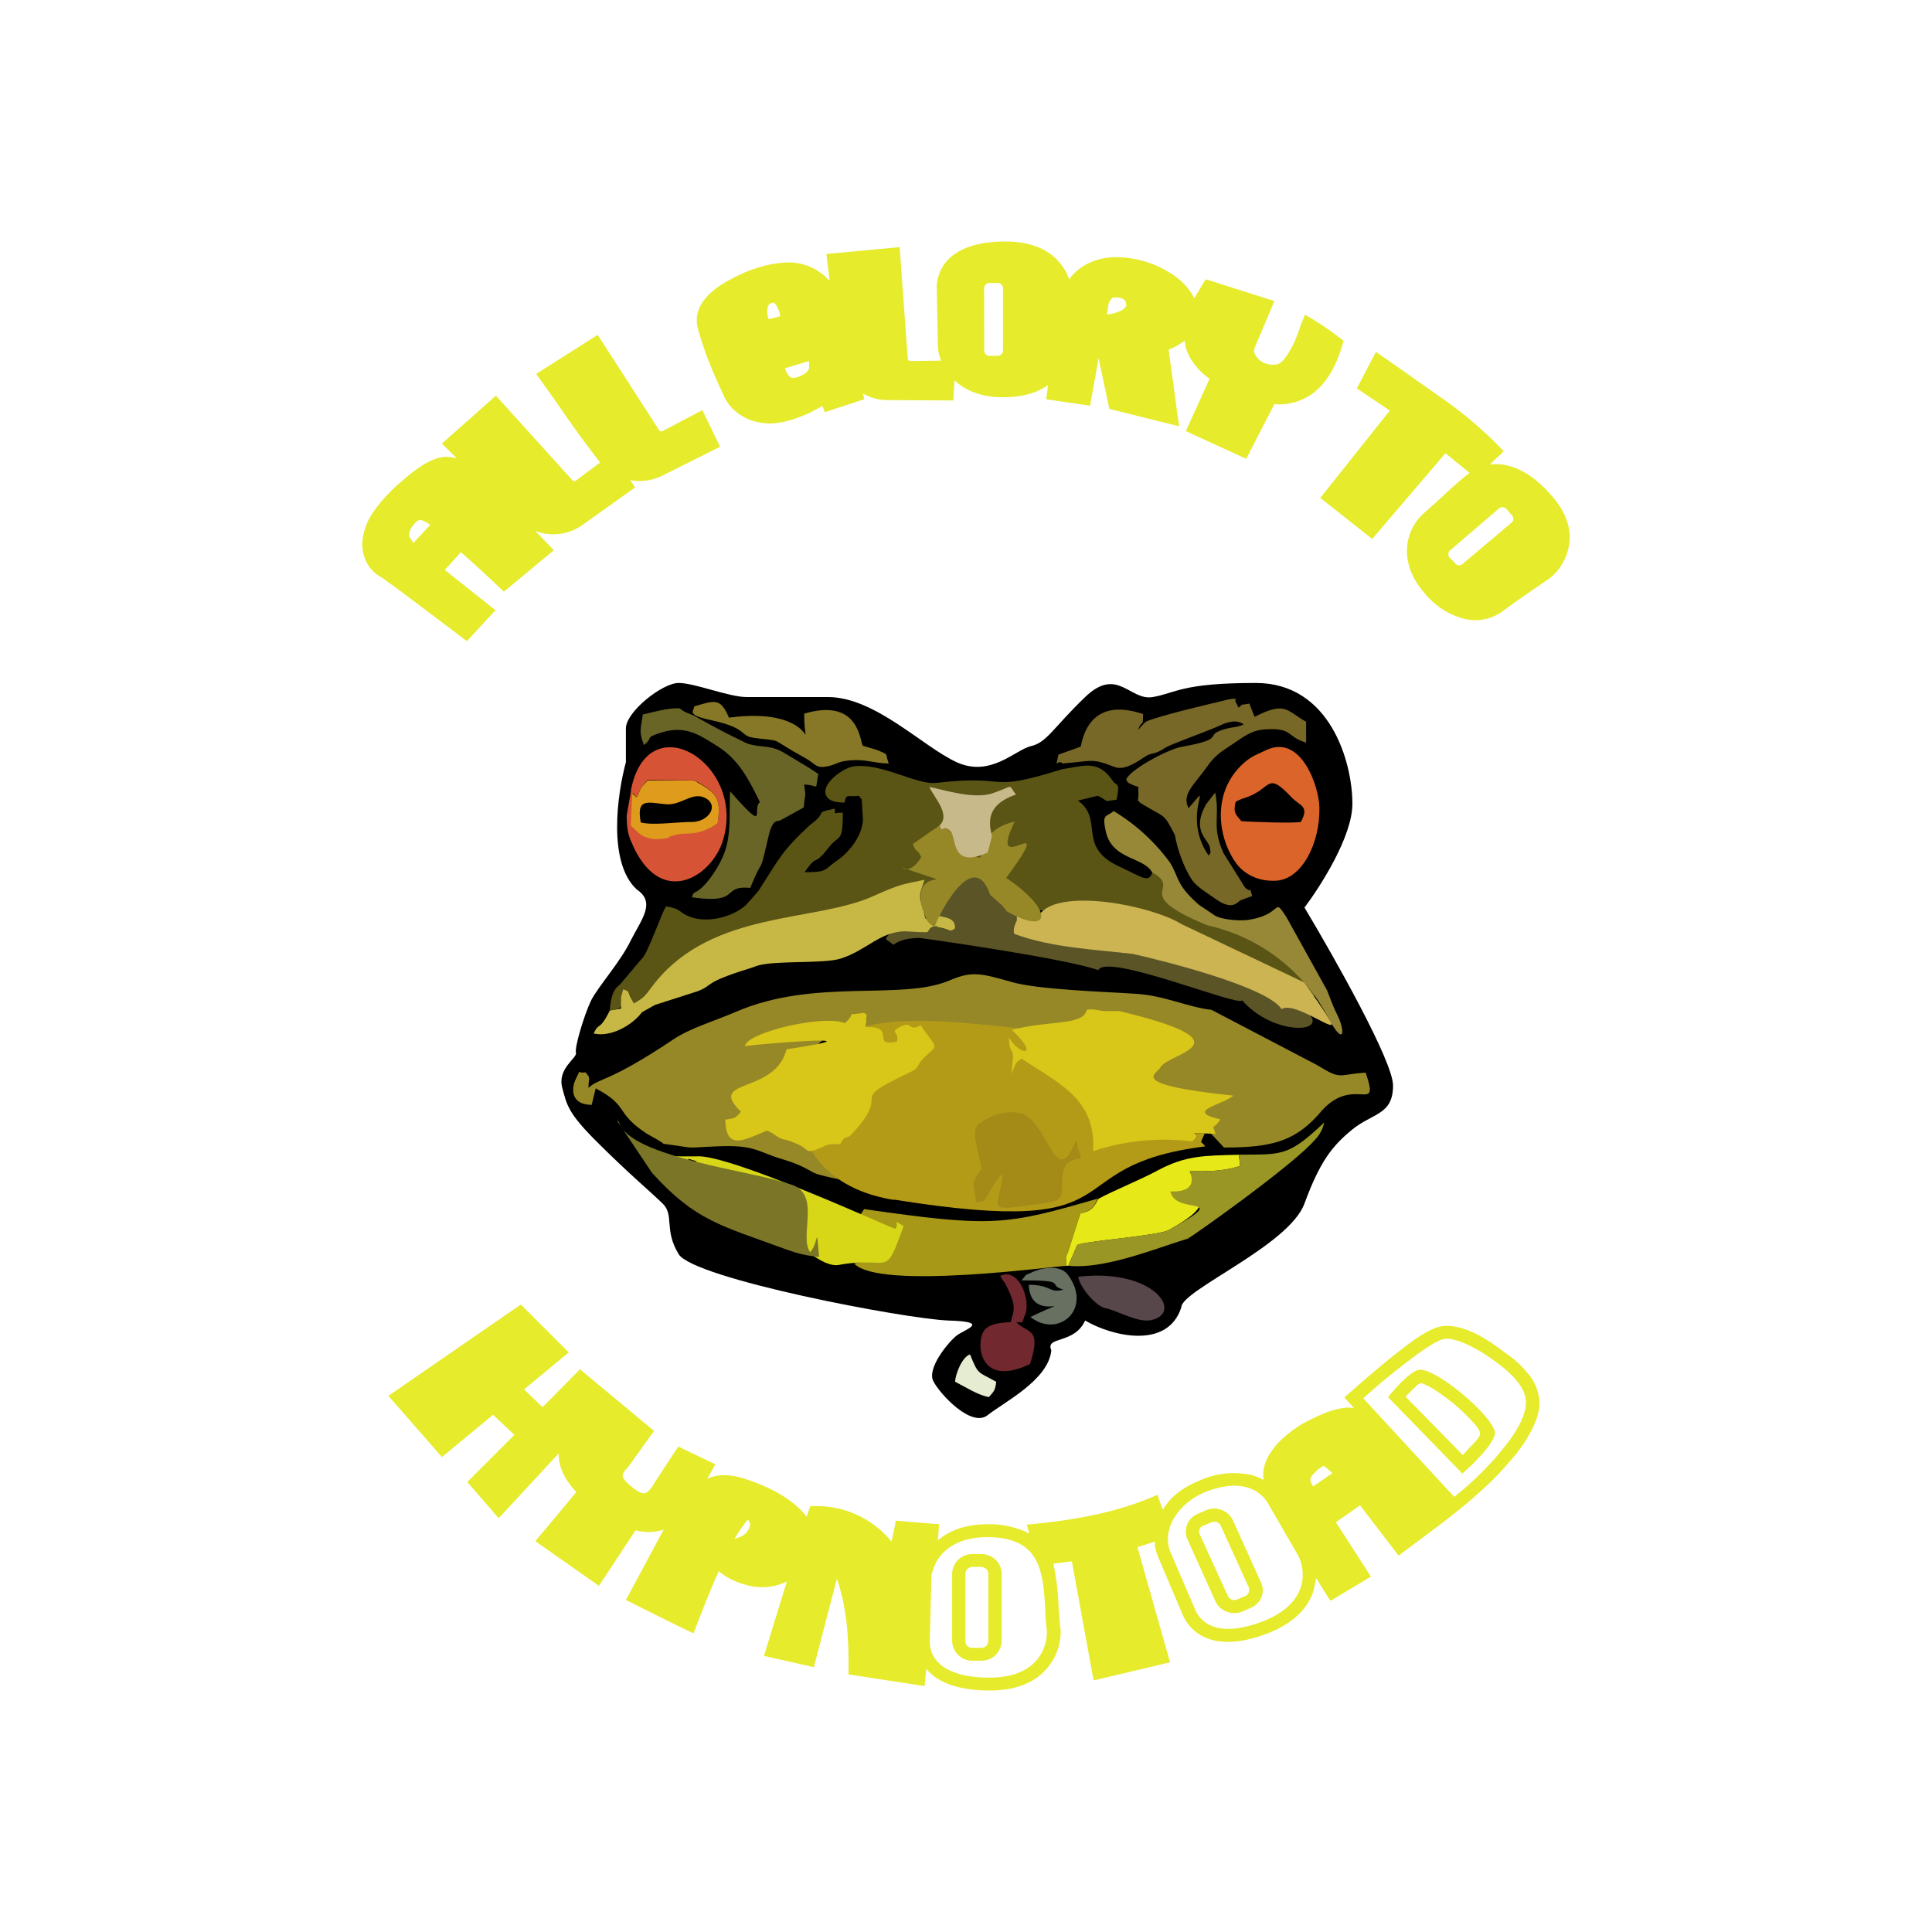 <svg xmlns="http://www.w3.org/2000/svg" width="3em" height="3em" viewBox="0 0 24 24"><g fill="none"><path fill="url(#)" fill-rule="evenodd" d="M19 12.1c0 3.65-3.136 6.6-7 6.6c-3.865 0-7-2.95-7-6.6c0-3.645 3.135-6.6 7-6.6c3.864 0 7 2.955 7 6.6m-.44 0c0 3.42-2.935 6.19-6.56 6.19s-6.565-2.77-6.565-6.19c0-3.415 2.94-6.185 6.565-6.185c3.624 0 6.56 2.77 6.56 6.185m-.56.2c0 3.2-2.685 5.8-6 5.8s-6-2.6-6-5.8s2.685-5.8 6-5.8s6 2.6 6 5.8m-.425-.02c0 2.97-2.5 5.374-5.575 5.374c-3.08 0-5.575-2.405-5.575-5.374c0-2.965 2.5-5.37 5.575-5.37c3.08 0 5.575 2.405 5.575 5.37M12 17.44c2.76 0 5-2.226 5-4.97a4.985 4.985 0 0 0-5-4.97c-2.76 0-5 2.224-5 4.97a4.986 4.986 0 0 0 5 4.97m4.424-3.816A4.574 4.574 0 0 0 12 7.85a4.58 4.58 0 1 0 3.46 7.58a4.5 4.5 0 0 1-3.336 1.45c-2.44 0-4.414-1.88-4.414-4.19s1.975-4.185 4.414-4.185c2.435 0 4.41 1.875 4.41 4.185c0 .325-.034.64-.11.94zm-.3-.985c0 2.09-1.79 3.785-4 3.785c-2.215 0-4.004-1.694-4.004-3.784c0-2.096 1.79-3.79 4-3.79c2.215 0 4.01 1.7 4.01 3.79z" clip-rule="evenodd"/><path fill="#E6EB2C" fill-rule="evenodd" d="m4.825 17.34l.665.76l.635-.525l.265.25l-.585.585l.39.45l.745-.805c-.005.18.095.35.22.48l-.51.61l.79.555l.455-.69c.115.03.24.03.35-.01l-.47.875c.28.14.555.28.84.415c.1-.26.2-.52.315-.775c.05.05.115.085.175.115c.225.1.445.125.67.015l-.285.925l.62.14l.285-1.095c.03.07.05.16.075.26c.065.3.075.615.07.925l.946.145l.02-.215c.184.22.51.27.79.27c.34 0 .57-.11.71-.275a.7.7 0 0 0 .17-.47a6 6 0 0 1-.026-.29a3 3 0 0 0-.065-.54l.23-.03l.27 1.48l.95-.225l-.405-1.43l.215-.07c0 .065.015.125.035.17v.005l.31.73c.07.16.2.28.4.325q.292.06.695-.105c.31-.13.476-.32.535-.525l.03-.145l.15.24l.03.04l.5-.3l-.435-.675l.3-.21l.46.6l.02.025l.165-.125c.425-.315.876-.645 1.21-1.04c.1-.11.19-.235.255-.355c.066-.12.12-.25.12-.385a.6.6 0 0 0-.16-.375c-.08-.1-.18-.18-.26-.235c-.204-.155-.47-.34-.745-.34a.4.4 0 0 0-.15.035c-.15.065-.28.165-.41.265l-.014.01c-.236.185-.46.38-.686.58l.12.13l-.07-.005a.9.9 0 0 0-.27.06c-.1.04-.22.095-.33.16c-.23.145-.494.39-.454.68a.6.6 0 0 0-.19-.07a1.03 1.03 0 0 0-.61.08c-.226.09-.37.22-.45.36l-.05-.13a.2.2 0 0 0-.02-.055c-.52.23-1.05.315-1.62.37l.03.11a1.1 1.1 0 0 0-.525-.115c-.27 0-.47.08-.61.2l.014-.2l-.54-.045l-.005.05l-.045.21a1.2 1.2 0 0 0-.884-.44h-.126l-.044.13c-.17-.215-.446-.36-.71-.45c-.17-.06-.35-.1-.525-.02l.1-.18l-.46-.22l-.29.44c-.02.04-.08.14-.136.14c-.06 0-.125-.06-.17-.095a.5.5 0 0 1-.085-.09c-.03-.04.015-.1.05-.13l.33-.46l-.92-.765l-.465.47l-.23-.22l.555-.46l-.595-.595zm4.41 1.73a.4.4 0 0 1-.11.045q.074-.126.165-.24l.005.01c.06.05-.01.155-.06.185m3.06 1.77c-.544 0-.745-.21-.745-.45l.02-.79c0-.05.02-.11.05-.175c.08-.16.27-.33.64-.33c.67 0 .696.43.725.9c0 .09.01.18.02.27c.005.19-.11.575-.71.575m2.55-.85l-.31-.72c-.11-.31.14-.61.425-.73c.4-.165.68-.07.8.15l.37.64c.085.175.136.57-.414.8c-.5.2-.77.09-.87-.135zm2.09-2.62l1.13 1.225c.215-.17.42-.37.595-.585c.166-.2.296-.415.296-.59c0-.195-.2-.37-.35-.485c-.155-.115-.44-.305-.646-.305c-.075 0-.245.11-.43.25a8 8 0 0 0-.594.49m1.35.825l-.12.11l-.924-.95l.095-.11c.1-.11.23-.23.304-.23c.23 0 .93.6.93.79c0 .03-.02.07-.05.115c-.05.085-.15.19-.235.275m-.115-.12l-.71-.725q.053-.057.11-.11c.035-.035.066-.07.11-.05c.03.015.07.03.116.06q.299.184.53.45c.09.11.07.13-.015.225a4 4 0 0 0-.14.15m-6.09 2.395q-.017.001-.034-.005a.08.08 0 0 1-.055-.08v-.835c0-.05.04-.085.09-.085h.104c.05 0 .09.04.09.085v.835c0 .05-.04.085-.09.085zm3.286-.6a.09.09 0 0 1-.115-.045l-.35-.765a.08.08 0 0 1 0-.066a.08.08 0 0 1 .05-.044l.1-.04c.04-.02.09 0 .11.04l.35.77c.014.04 0 .09-.05.11l-.1.04zm-3.285.76a.25.25 0 0 1-.255-.245v-.835a.25.25 0 0 1 .25-.245h.11c.14 0 .255.11.255.245v.835a.25.25 0 0 1-.25.245zm3.015-.74c.055.125.204.18.335.13l.1-.045c.13-.05.19-.2.13-.32l-.345-.765a.26.26 0 0 0-.336-.13l-.1.045a.237.237 0 0 0-.13.32zm1.364-1.67l.09.08l-.24.165c-.05-.085-.05-.1.03-.18a.3.3 0 0 1 .08-.065c.015-.01.02-.01.04 0M11.637 3.58l.014.735c.005.05.015.105.04.165l-.385.005a.035.035 0 0 1-.03-.03l-.1-1.385l-.91.085l.04.335a.68.68 0 0 0-.5-.23c-.22 0-.495.08-.71.2c-.2.1-.45.28-.44.53c0 .06.025.135.045.2c.075.25.18.49.29.725c.05.13.24.345.575.345c.165 0 .34-.065.48-.125l.17-.09l.03.075l.49-.16l-.014-.07c.09.05.19.08.3.08l.82.005l.015-.25c.135.125.33.21.6.21c.23 0 .42-.05.56-.15V4.8l-.02.16l.544.08l.106-.59l.134.63l.866.215l-.13-.95c.07-.03.14-.065.2-.115c.01.15.094.27.175.36q.067.069.134.115l-.295.65l.75.345l.35-.68a.7.7 0 0 0 .56-.205c.16-.165.24-.37.3-.58a3.5 3.5 0 0 0-.48-.325l-.05.12c-.05.155-.114.32-.22.445c-.05.05-.074.055-.114.055a.26.26 0 0 1-.2-.075c-.04-.05-.06-.08-.04-.135a.4.4 0 0 1 .024-.06l.22-.52l-.85-.27l-.014.015l-.13.22a.8.8 0 0 0-.286-.305a1.27 1.27 0 0 0-.695-.205c-.23 0-.45.1-.575.275a.6.6 0 0 0-.12-.21c-.13-.155-.35-.26-.665-.26q-.41-.001-.634.155a.51.51 0 0 0-.226.425M4.87 7.265l.255.19l.675.51l.355-.385l-.63-.5l.2-.22c.185.16.36.325.535.49l.62-.515l-.23-.24c.19.075.41.05.58-.07l.66-.47l-.06-.09c.13.025.265.005.385-.05l.73-.365l-.22-.455l-.495.26a.035.035 0 0 1-.045-.015l-.76-1.18l-.764.485l.26.365c.17.25.35.5.534.735l-.3.225a.035.035 0 0 1-.045-.005l-.95-1.05l-.67.595l.185.185a.5.5 0 0 0-.13-.02c-.21 0-.45.21-.59.335l-.015.01c-.105.1-.215.21-.295.33a.75.75 0 0 0-.145.41c0 .125.05.31.236.41h.004l.105.08zM17.09 4.37l.16.11l.71.5q.39.278.72.625l-.04.04q-.067.06-.13.125a.6.6 0 0 1 .2.01c.18.035.366.155.54.35c.215.23.276.455.24.65a.67.67 0 0 1-.24.405l-.004.005h-.005c-.13.09-.425.29-.57.4a.58.58 0 0 1-.47.1a.93.93 0 0 1-.486-.3c-.19-.21-.25-.415-.235-.6a.63.63 0 0 1 .186-.395l.19-.17c.13-.12.26-.245.4-.35l-.3-.245l-.91 1.065l-.645-.51l.864-1.085l-.41-.275l.235-.45zm-7.4-.44v-.015a.3.3 0 0 0-.06-.14c-.01-.01-.015-.015-.025-.015a.1.1 0 0 0-.045.015a.1.1 0 0 0-.02.03a.25.25 0 0 0 0 .135l.01.025zm.115.745a.3.3 0 0 1-.054-.1l.3-.09v.08c0 .015-.006.045-.06.08a.3.3 0 0 1-.14.05c-.016 0-.025-.005-.046-.02M5.345 6.52a.4.4 0 0 0-.1-.055c-.02-.01-.03-.005-.05 0a.3.3 0 0 0-.095.11c-.024.055-.02.085-.01.1l.045.07zm6.88-2.94c0-.035.03-.065.065-.065h.1c.04 0 .07.03.07.065v.775c0 .035-.03.065-.07.065h-.1a.065.065 0 0 1-.064-.065zm1.526.325c.06 0 .13-.025.184-.05c.045-.03.05-.05.056-.05q-.001-.066-.026-.08c-.01-.01-.035-.03-.11-.03l-.035.005a.1.1 0 0 0-.02.02a.14.14 0 0 0-.03.06zm4.325 3.09l-.07-.07a.065.065 0 0 1 .01-.09l.6-.515a.07.07 0 0 1 .05-.019a.07.07 0 0 1 .05.024l.064.075c.025.025.025.07 0 .09l-.61.515a.07.07 0 0 1-.078.008l-.021-.018z" clip-rule="evenodd"/><path fill="url(#)" fill-rule="evenodd" d="m11.819 4.305l-.015-.725c0-.225.185-.42.69-.42c.55 0 .66.355.65.535l-.065.675c-.015.225-.215.4-.62.4c-.485 0-.63-.31-.64-.465m.235-.725a.23.23 0 0 1 .235-.225h.1c.13 0 .24.1.24.225v.775c0 .125-.11.225-.24.225h-.1a.23.23 0 0 1-.235-.225zm-1.035-.335l-.57.05l.14 1.145c.025.21.21.37.43.37h.665l.01-.17l-.385.005a.2.2 0 0 1-.205-.18zm2.38 1.61l-.215-.035c.045-.315.145-.99.185-1.145c.05-.19.25-.32.485-.32c.455 0 .86.29.86.55c0 .2-.26.3-.39.32l.12.855l-.52-.13l-.185-.885c.19 0 .42-.115.42-.26s-.085-.275-.3-.275c-.18 0-.245.15-.255.23l-.2 1.095zM5.069 17.37l.44.5l.625-.515l.49.47l-.595.595l.17.195l1.145-1.245l-.135-.13l-.47.47l-.48-.46l.56-.46l-.37-.37zm11.865 0l1.13 1.225c.3-.235.89-.8.89-1.175c0-.195-.2-.37-.35-.485c-.155-.11-.44-.305-.645-.305c-.16 0-.75.495-1.025.74m.3-.015l.93.95c.135-.115.4-.385.4-.5c0-.19-.695-.79-.925-.79c-.105 0-.31.225-.4.34zm-9.335.45l-.39-.305c-.135.1-.4.36-.4.565s.19.385.285.45l-.505.6l.5.35l.44-.66c.025.025.1.065.235.065s.285-.105.34-.16l.25-.45l-.165-.085l-.2.31c-.045.075-.155.225-.29.225c-.17 0-.435-.24-.435-.355c0-.09.065-.19.1-.225zm.1 2l.52-.965c.075-.12.27-.355.475-.355c.25 0 .99.32.99.69c0 .21-.35.39-.5.39c-.155 0-.49-.13-.49-.26l.06-.01c.155-.03.425-.08.425-.375c0-.15-.135-.21-.2-.21c-.07 0-.235.015-.76 1.35l-.52-.25zm2.19-.935l-.49 1.58l.285.065c.09-.35.28-1.08.32-1.21c.335.05.41.925.4 1.355l.625.1l.15-1.68l-.215-.015c-.04.2-.12.64-.12.805a.97.97 0 0 0-.582-.918a1 1 0 0 0-.373-.082m4.86-15.21l.555.18l-.15.35a.5.5 0 0 0-.05.18c0 .08.115.325.42.325c.185 0 .3-.13.47-.55c.07.04.165.115.2.15c-.06.23-.3.675-.75.545l-.34.645l-.455-.21l.285-.63c-.116-.06-.35-.23-.35-.45s.11-.45.165-.535m-4.76.115l-.44.11c-.03-.175-.115-.29-.25-.29c-.255.025-.25.27-.22.39c.04.13.13.425.185.58c.065.195.15.29.285.29s.37-.115.37-.29c0-.145-.03-.25-.05-.29l-.4.13l-.085-.31l.65-.16l.205.92l-.2.065l-.05-.115c-.135.1-.47.29-.725.29a.45.45 0 0 1-.42-.24a4.5 4.5 0 0 1-.32-.87c-.015-.275.62-.565.975-.565c.285 0 .445.235.49.35zm-4.375 3.82l-.135.15a23 23 0 0 0-.96-.715a.3.3 0 0 1-.15-.27c0-.42.74-.92.875-.92c.105 0 .2.05.235.08l.855.9l-.37.31a10 10 0 0 0-.55-.5l-.43.47l.63.5zm-.69-1.305c.055 0 .2.1.365.235l-.435.47l-.22-.17a.23.23 0 0 1-.065-.165c0-.11.185-.37.35-.37zm.925-1.145l-.42.37l.825.83c.15.15.4.175.575.05l.535-.38l-.1-.145l-.305.225a.21.21 0 0 1-.275-.025l-.835-.92zm.75-.455l.475-.3l.67 1.035c.055.09.175.12.27.07l.335-.18l.075.16l-.585.295a.45.45 0 0 1-.565-.135l-.68-.95zm4.65 15.7l.02-.79c.01-.165.165-.5.69-.5c.435 0 .65.19.67.43c.015.2.055.57.075.735c.005.19-.11.575-.71.575c-.545 0-.745-.21-.745-.45m.53.24a.25.25 0 0 1-.235-.15a.3.3 0 0 1-.02-.095v-.835a.25.25 0 0 1 .25-.245h.11c.14 0 .255.11.255.245v.835a.25.25 0 0 1-.25.245zm2.455-1.36l.31.725c.1.225.37.34.87.13c.55-.225.5-.62.415-.8c-.085-.14-.275-.465-.37-.64c-.12-.215-.4-.31-.8-.145c-.48.2-.48.57-.425.73m.56.62c.055.125.205.18.335.13l.1-.045c.13-.05.19-.2.13-.32l-.345-.765a.26.26 0 0 0-.335-.13l-.1.045a.237.237 0 0 0-.13.32zm1.485-.23l.22-.13l-.43-.665l.55-.39c.125.15.28.35.485.62c.125-.09.38-.295.49-.385l-.825-.9c-.05-.055-.185-.165-.32-.165c-.17 0-.89.29-.89.71c0 .15.48.935.72 1.305m.215-1.335l-.53.375l-.12-.185a.35.35 0 0 1-.05-.16c0-.08.22-.305.335-.305c.075 0 .14.015.365.275m-3.83.755c.28-.025.935-.12 1.31-.29c.03.08.05.16.05.195l-.4.13l.4 1.415l-.6.15l-.275-1.47l-.435.065zm5.375-13.06l-.555.49c-.115.11-.265.42.055.77c.265.29.54.32.73.18l.575-.4c.14-.11.35-.42-.02-.82c-.335-.365-.605-.37-.785-.22m.5.2a.245.245 0 0 0-.33-.02l-.61.51a.22.22 0 0 0-.067.244a.2.2 0 0 0 .047.076l.07.075c.085.09.23.1.33.02l.605-.515c.1-.08.11-.225.025-.315zm-1.77-1.45l.085-.155c.35.235 1.095.76 1.295.98l-.12.13l-.4-.32l-.91 1.065l-.385-.31l.875-1.1l-.44-.285z" clip-rule="evenodd"/><path fill="#000" d="M7.775 9.47v-.42c0-.21.455-.566.655-.566s.625.175.845.175h1.01c.585 0 1.175.615 1.6.81c.42.19.72-.15.92-.2c.2-.045.27-.22.675-.61c.4-.385.555.05.84 0c.29-.05.355-.175 1.28-.175s1.2.985 1.2 1.5c0 .41-.4 1.03-.595 1.29c.365.61 1.1 1.91 1.1 2.21c0 .37-.255.34-.51.55c-.25.205-.4.4-.59.915c-.185.52-1.53 1.08-1.53 1.29c-.17.535-.875.355-1.195.165c-.135.3-.5.19-.42.37c-.035.37-.59.645-.79.805s-.59-.255-.675-.42c-.085-.16.185-.485.285-.565s.44-.175-.1-.19c-.535-.02-3.165-.52-3.35-.825s-.05-.485-.2-.63s-.435-.385-.805-.755c-.375-.37-.385-.475-.44-.68c-.065-.24.185-.37.17-.435c-.02-.065.1-.465.185-.645c.085-.175.37-.485.5-.76c.14-.27.305-.465.07-.625c-.365-.335-.24-1.195-.135-1.58"/><path fill="#978827" d="M8.25 14.21c.465.06.18.05.67.03c.465-.02.49.07.8.16c.304.09.345.165.45.19c.9.25.5-.2-.42-.43c-.475-.18-.075-.995.99-1.58c.035.05.035-.025.014.18c.39-.015.05.25.386.18c.04-.135-.11-.105.05-.185c2.405.075 2.83.22 4.015 1.5c.6 0 .9-.075 1.225-.47c.4-.425.715.07.535-.46c-.35.02-.29.1-.605-.095l-1.31-.685c-.3-.035-.59-.18-.946-.2c-.36-.025-1.225-.05-1.55-.15c-.374-.105-.48-.135-.76-.015c-.6.255-1.674-.035-2.654.39c-.28.12-.565.2-.78.345c-.815.545-.915.47-1.05.6c0-.125.035-.12-.04-.195c-.11.025-.04-.07-.12.09c-.035.07-.095.31.2.315l.05-.205c.425.225.23.295.63.56c.065.04.17.09.215.13z"/><path fill="#B49B17" d="M11.1 14.901c3.125.5 1.93-.415 3.87-.66c-.05-.085-.075 0-.005-.16c-.275 0 0-.015-.15.1c-.395-.235-1.035.05-1.61-1.415c-.28.145-2.08-.345-2.8.125c-.715.455-.7 1.79.7 2.015z"/><path fill="#D8C718" d="m14.965 14.08l.135.005c-.05-.145-.03-.035.06-.18c-.44-.1 0-.175.14-.28c.01 0 .01-.005.02-.015c-1.335-.14-.95-.265-.905-.35c.1-.185 1.15-.3-.51-.7h-.19c-.1-.01-.125-.03-.215-.015c-.04.2-.47.125-.93.25c.375.355.075.31-.035.09c0 .175.035.14.05.225l-.02.23c.065-.165.05-.13.125-.19c.505.335.92.51.89 1.15a2.8 2.8 0 0 1 1.235-.12c.15-.115-.125-.1.15-.1m-4.525.13c.055-.115.08-.06.13-.11c.565-.6-.13-.37.775-.8c.065-.04.05-.07.12-.145c.16-.175.205-.1.03-.335l-.06-.085c-.15.09-.1-.06-.25.02s-.005.05-.045.185c-.33.07.005-.2-.385-.18c.02-.205.02-.135-.015-.18c-.28.045-.075-.025-.245.13c-.26-.11-1.22.115-1.24.285c.31-.04 1.765-.15.515.04c-.14.565-1 .355-.565.775c-.085.1-.085.075-.195.1c.01.375.21.265.515.135c.11.04.115.085.225.115c.375.095.19.205.465.09c.1-.05.1-.03.225-.04"/><path fill="#776827" d="M13.15 9.37c-.05.214-.015.05.05.114c.39-.03.35-.07.65.045c.09.035.21-.025.29-.075l.1-.065l.02-.01c.07-.03.095-.01.215-.09c.07-.045.51-.2.665-.27c.095-.045.215-.09.31-.02c-.095.04-.115.03-.205.05c-.34.09.04.12-.575.23c-.155.03-.61.265-.68.4c.025.05 0 .035.1.08l.05.015c.01.225-.025.14.025.2c.325.2.28.11.43.4c.03.175.12.43.22.566c.06.084.2.164.29.23c.21.15.27.03.305.014l.145-.054c-.045-.15.005-.016-.09-.106L15.2 10.6c-.155-.34-.04-.445-.105-.755l-.115.15c-.185.335.035.43.05.535c.015.085.005.056-.015.1c-.36-.52.1-1-.25-.59c-.09-.175.07-.29.225-.51c.1-.145.175-.19.32-.285s.23-.175.415-.185c.34-.02.25.09.5.165v-.26c-.245-.135-.25-.26-.64-.06l-.065-.165c-.16.03-.045-.01-.135.05l-.04-.08c-.005-.005.05-.05-.09-.02c-.25.06-.83.195-1.01.27c-.03.015-.085.085-.11.11c.06-.155.06-.01.065-.2c-.45-.15-.7.015-.775.405l-.28.1z"/><path fill="#5A5515" d="m16.095 12.26l.02.145c1.02-.06-1.015-.97-1.1-.985c-.98-.405-.31-.365-.7-.58c-.05.13-.11.065-.41-.075c-.535-.245-.185-.585-.515-.82l.25-.06c.16.085.05.07.23.05c.05-.225-.005-.175-.04-.225c-.185-.28-.36-.195-.635-.155c-.97.305-.62.06-1.56.17c-.25.03-.675-.25-1.03-.205c-.12.015-.385.2-.35.34c.025.095.13.11.25.11c-.015 0-.015 0-.01-.02c.02-.07.02-.06.1-.06c.115 0 .05-.02.11.04l.015.255c-.01.2-.17.4-.315.5c-.18.125-.12.15-.41.15c.18-.26.09-.035.31-.32c.12-.15.165-.04.165-.42c-.14 0-.09.035-.1-.05c-.28.06-.065.025-.31.205c-.355.33-.375.41-.64.82l-.15.17c-.17.155-.48.23-.695.15c-.16-.06-.1-.1-.3-.13c-.04.04-.215.545-.285.63c-.065.07-.29.35-.305.355c-.085.06-.105.215-.11.31c.225-.04.105-.05.165-.265c.195.06.01.4.41-.09c.045-.06 3.5-.87 3.55-.905c.39-.365 3.71.57 4.395.965"/><path fill="#5B5427" d="M11.55 11.43c.114-.04.06-.01.08-.06c.1.03.244.026.234.166c-.08.06-.045.01-.2-.015c-.06-.01.01-.02-.054-.01c-.086.015-.056.06-.1.075c-.14-.01-.45-.08-.506.08l.095.07c.08-.06.175-.08.315-.085c.026 0 1.8.25 2.23.4c.1-.22 1.76.465 1.786.375c.645.74 2.144.155-1.36-.575c-.19-.026-1.5-.185-1.44-.42l-.006-.2c-.225.035-.16.02-.2 0l-.035-.28c-.05-.15-.135-.02-.17-.1c-.05-.095-.105.085.026-.08l.04-.106c-.24.136-.236-.094-.466.116l-.065.06c0 .115.03.125.015.225c-.065.124-.2.295-.225.365z"/><path fill="#C7B846" d="M7.575 12.554c-.135.27-.135.135-.2.285c.225.05.49-.115.6-.265l.16-.09l.53-.17c.21-.08.05-.1.65-.285l.1-.035c.235-.065.81-.02 1.025-.085c.32-.1.49-.335.8-.34l.27.015c.045-.015.014-.06.1-.075c.065-.01-.005 0 .05.01c.16.025.125.075.204.015c.01-.14-.13-.135-.235-.165c-.02.05.036.02-.085.06c-.06-.035-.035.025-.074-.115c-.07-.215-.04-.205.014-.385c-.29.06-.304.055-.64.205c-.73.325-1.974.175-2.7 1.065c-.12.15-.14.2-.27.265l-.04-.075c-.034-.065-.014-.075-.094-.1l-.025.1v.14z"/><path fill="#A89817" d="m10.735 15.02l-.1.145c.57.115.55.425-.025.53c.305.34 2.54.025 2.64.03c-.015-.16-.01-.085.025-.195l.145-.455c.1-.035.155-.035.215-.185c-1.14.33-1.3.36-2.9.13"/><path fill="#D7D717" d="M10.41 15.715c.665-.124.57.196.815-.485c-.175-.1-.035-.035-.105.035c-.005.01-2.07-.94-2.47-.9h-.285l.015.12c.7.2.27.4.17-.09c.225.065.01 0 .125.065c.2.115-.075-.02.065.04c.565.24 1.3 1.26 1.67 1.215"/><path fill="#696527" d="M8.445 8.8c-.15-.01-.335.05-.46.075c-.02.17-.055.205.015.38c.125-.1 0-.085.2-.15c.305-.1.475.015.705.16c.275.17.4.425.535.7c-.105.08.11.41-.37-.135c-.015.285.02.56-.09.81c-.05.12-.175.32-.285.406c-.075.06-.075.024-.1.1c.62.09.355-.15.725-.116c.185-.45.1-.1.23-.654c.05-.2.1-.17.145-.186l.29-.16c.015-.2.03-.085.005-.285c.12.01.075.015.15.025l.025-.155c-.105-.075-.28-.175-.395-.245c-.2-.13-.315-.075-.49-.135a9 9 0 0 1-.64-.335c-.065-.035-.125-.04-.195-.1"/><path fill="#CCB453" d="M12.86 11.3c-.2-.004-.24-.05-.23.131c0 .02-.055.1-.03.17c.465.175 1.035.195 1.47.25c.375.08 1.68.41 1.85.685c.17-.115.78.385.585.115c-.075-.135-.3-.435-.3-.445l-1.525-.725c-.38-.235-1.5-.45-1.755-.135l-.065-.05z"/><path fill="#DB642A" d="M15.35 9.96c.085-.045.055-.025.16-.065c.285-.11.23-.31.525 0c.115.125.235.11.125.315c-.08.02-.635 0-.74-.01c-.065-.08-.105-.1-.07-.24m.375-.64c-.1.05-.15.06-.24.13c-.435.35-.37.93-.135 1.265c.1.14.275.24.51.225c.32-.025.54-.475.53-.91c-.005-.265-.23-.92-.665-.71"/><path fill="#E6E817" d="M13.64 14.895c-.065.145-.12.15-.22.18l-.145.455c-.035.11-.04.035-.025.195h.02l.11-.255c.04-.05 1-.115 1.14-.19c.57-.32.4-.375.26-.73c.215 0 .4.005.625-.065l-.015-.14c-.435.01-.66.01-1 .19c-.25.135-.54.245-.75.36"/><path fill="#978837" d="M14.314 10.84c.39.215-.295.25.685.655a2.24 2.24 0 0 1 1.505 1.155c.19.355.215.17.105-.05c-.055-.11-.085-.2-.125-.3l-.505-.91c-.17-.255-.035-.035-.46.035c-.11.02-.335 0-.425-.05l-.2-.135c-.285-.25-.24-.325-.36-.525a2.4 2.4 0 0 0-.7-.64c-.09.08-.145.025-.1.24c.07.37.475.325.58.525"/><path fill="#A48B18" d="M12.925 14.955c.08-.01.13-.02.185-.036c.2-.06-.075-.5.32-.53l-.065-.225c-.25.665-.35-.26-.685-.335c-.21-.05-.4.05-.49.11c-.11.07-.1.136.005.58c-.17.22-.075.18-.075.42c.15-.02.085-.02.135-.065c.01-.005.1-.215.2-.29c-.03.43-.285.48.47.37"/><path fill="#999626" d="m15.39 14.344l.015.14c-.225.07-.41.065-.625.065c.085.21-.07.26-.24.25c.055.31.8.025-.02.48c-.14.075-1.1.14-1.14.19l-.11.255c.46.045 1.08-.215 1.48-.335c.035-.01 1.295-.9 1.58-1.225a.44.44 0 0 0 .12-.22c-.45.425-.52.395-1.06.4"/><path fill="#D75335" d="m7.84 9.83l.07.075c.035-.06.03-.085.065-.135l.07-.08l.565.005c.075.02.015 0 .065.025c.26.145.275.235.24.51c-.095.05-.02.025-.13.07c-.33-.015-.615.14-.745.1c-.1-.025-.115-.455-.185-.51c.015-.285-.015-.06-.07.24c0 .115.01.22.05.31c.35.87 1.015.46 1.15-.015c.28-.95-.95-1.695-1.15-.595z"/><path fill="#7A7527" d="M10.175 15.615c-.04-.44 0-.18-.11-.06c-.15-.2.16-.755-.275-.85c-.385-.15-1.975-.326-2.1-.765c-.01-.015-.02-.015-.025-.02l.435.65c.545.6.85.65 1.664.95c.15.054.24.075.41.095"/><path fill="#867827" d="M8.625 8.775c-.01.065-.1.105.205.17c.5.11.33.2.565.225c.36.045.13-.015.605.245c.12.065.13.125.245.11c.15-.02.135-.065.32-.08c.2-.015.28.035.475.04c-.05-.14.01-.1-.135-.165l-.185-.055c-.04-.04-.035-.605-.73-.4c0 .63.225-.105-.935.05c-.105-.25-.175-.215-.43-.14"/><path fill="#978827" d="M11.47 11.316c.04.14.074.16.14.2c.035-.12.48-1.02.69-.4c.005.004.2.17.2.2c.55.32.61 0 0-.41c.684-.936-.265.07.104-.7c-.7.16-.114.844-.8.125c-.1-.11-.1.05-.135-.076l-.33.23c.06.14.03.02.105.16c-.06.11-.16.19-.235.13c.89.325.06-.09.26.54"/><path fill="#C7B98A" d="M11.67 10.25c.035.13.035-.03.14.08c.075.08 0 .47.46.26l.05-.194c.015-.045-.165-.37.3-.525c-.105-.14-.01-.11-.295-.015c-.24.08-.655-.06-.78-.08c.06.135.27.345.125.48z"/><path fill="#DF9B1B" d="M7.96 10.216c-.06-.32.1-.24.325-.225c.195.01.335-.18.505-.06c.13.1 0 .28-.2.28c-.185 0-.49.045-.63.005m-.12-.385l.015.015l-.02.41c.07.06.11.12.205.15a.4.4 0 0 0 .175.015c.2-.025.005 0 .14-.04c.165-.05.235.005.43-.08c.11-.045.035-.02.13-.07c.035-.275.02-.365-.24-.505c-.05-.03.01-.01-.065-.03h-.565l-.07.075c-.035.05-.03.075-.065.135l-.04-.035z"/><path fill="#71282E" d="M12.72 16.36c.105-.16-.05-.63-.295-.51c.055.105.025.025.07.11c.14.275.1.31.06.465h-.035l-.095.01c-.06.01-.16.025-.21.11c-.09.15-.05.7.58.4c.15-.46-.03-.375-.17-.52c.1 0 .06.02.1-.065z"/><path fill="#57474B" d="M13.74 16.25c.175.05.4.18.555.15c.42-.085.04-.65-.9-.54c.01.11.2.36.345.395z"/><path fill="#677061" d="M12.8 16.36c.35.275.78-.105.465-.525c-.1-.135-.34-.08-.435-.035c-.12.06-.05 0-.14.105c.6 0 .3.05.52.115c-.18.05-.145-.06-.43-.06c.015.51.7.075.02.4"/><path fill="#E6ECD2" d="M11.865 17.165c.14.07.28.165.42.19c.055-.065.08-.08.09-.19c-.23-.13-.22-.08-.325-.34c-.1.03-.185.255-.185.34"/><defs><linearGradient id="" x1="12.133" x2="12.133" y1="2.625" y2="20.924" gradientUnits="userSpaceOnUse"><stop stop-color="#F3FA04"/><stop offset="1" stop-color="#80760F"/></linearGradient><linearGradient id="" x1="11.997" x2="11.997" y1="3" y2="21" gradientUnits="userSpaceOnUse"><stop offset=".8" stop-color="#E3484E"/><stop offset="1" stop-color="#9E3A2F"/></linearGradient></defs></g></svg>